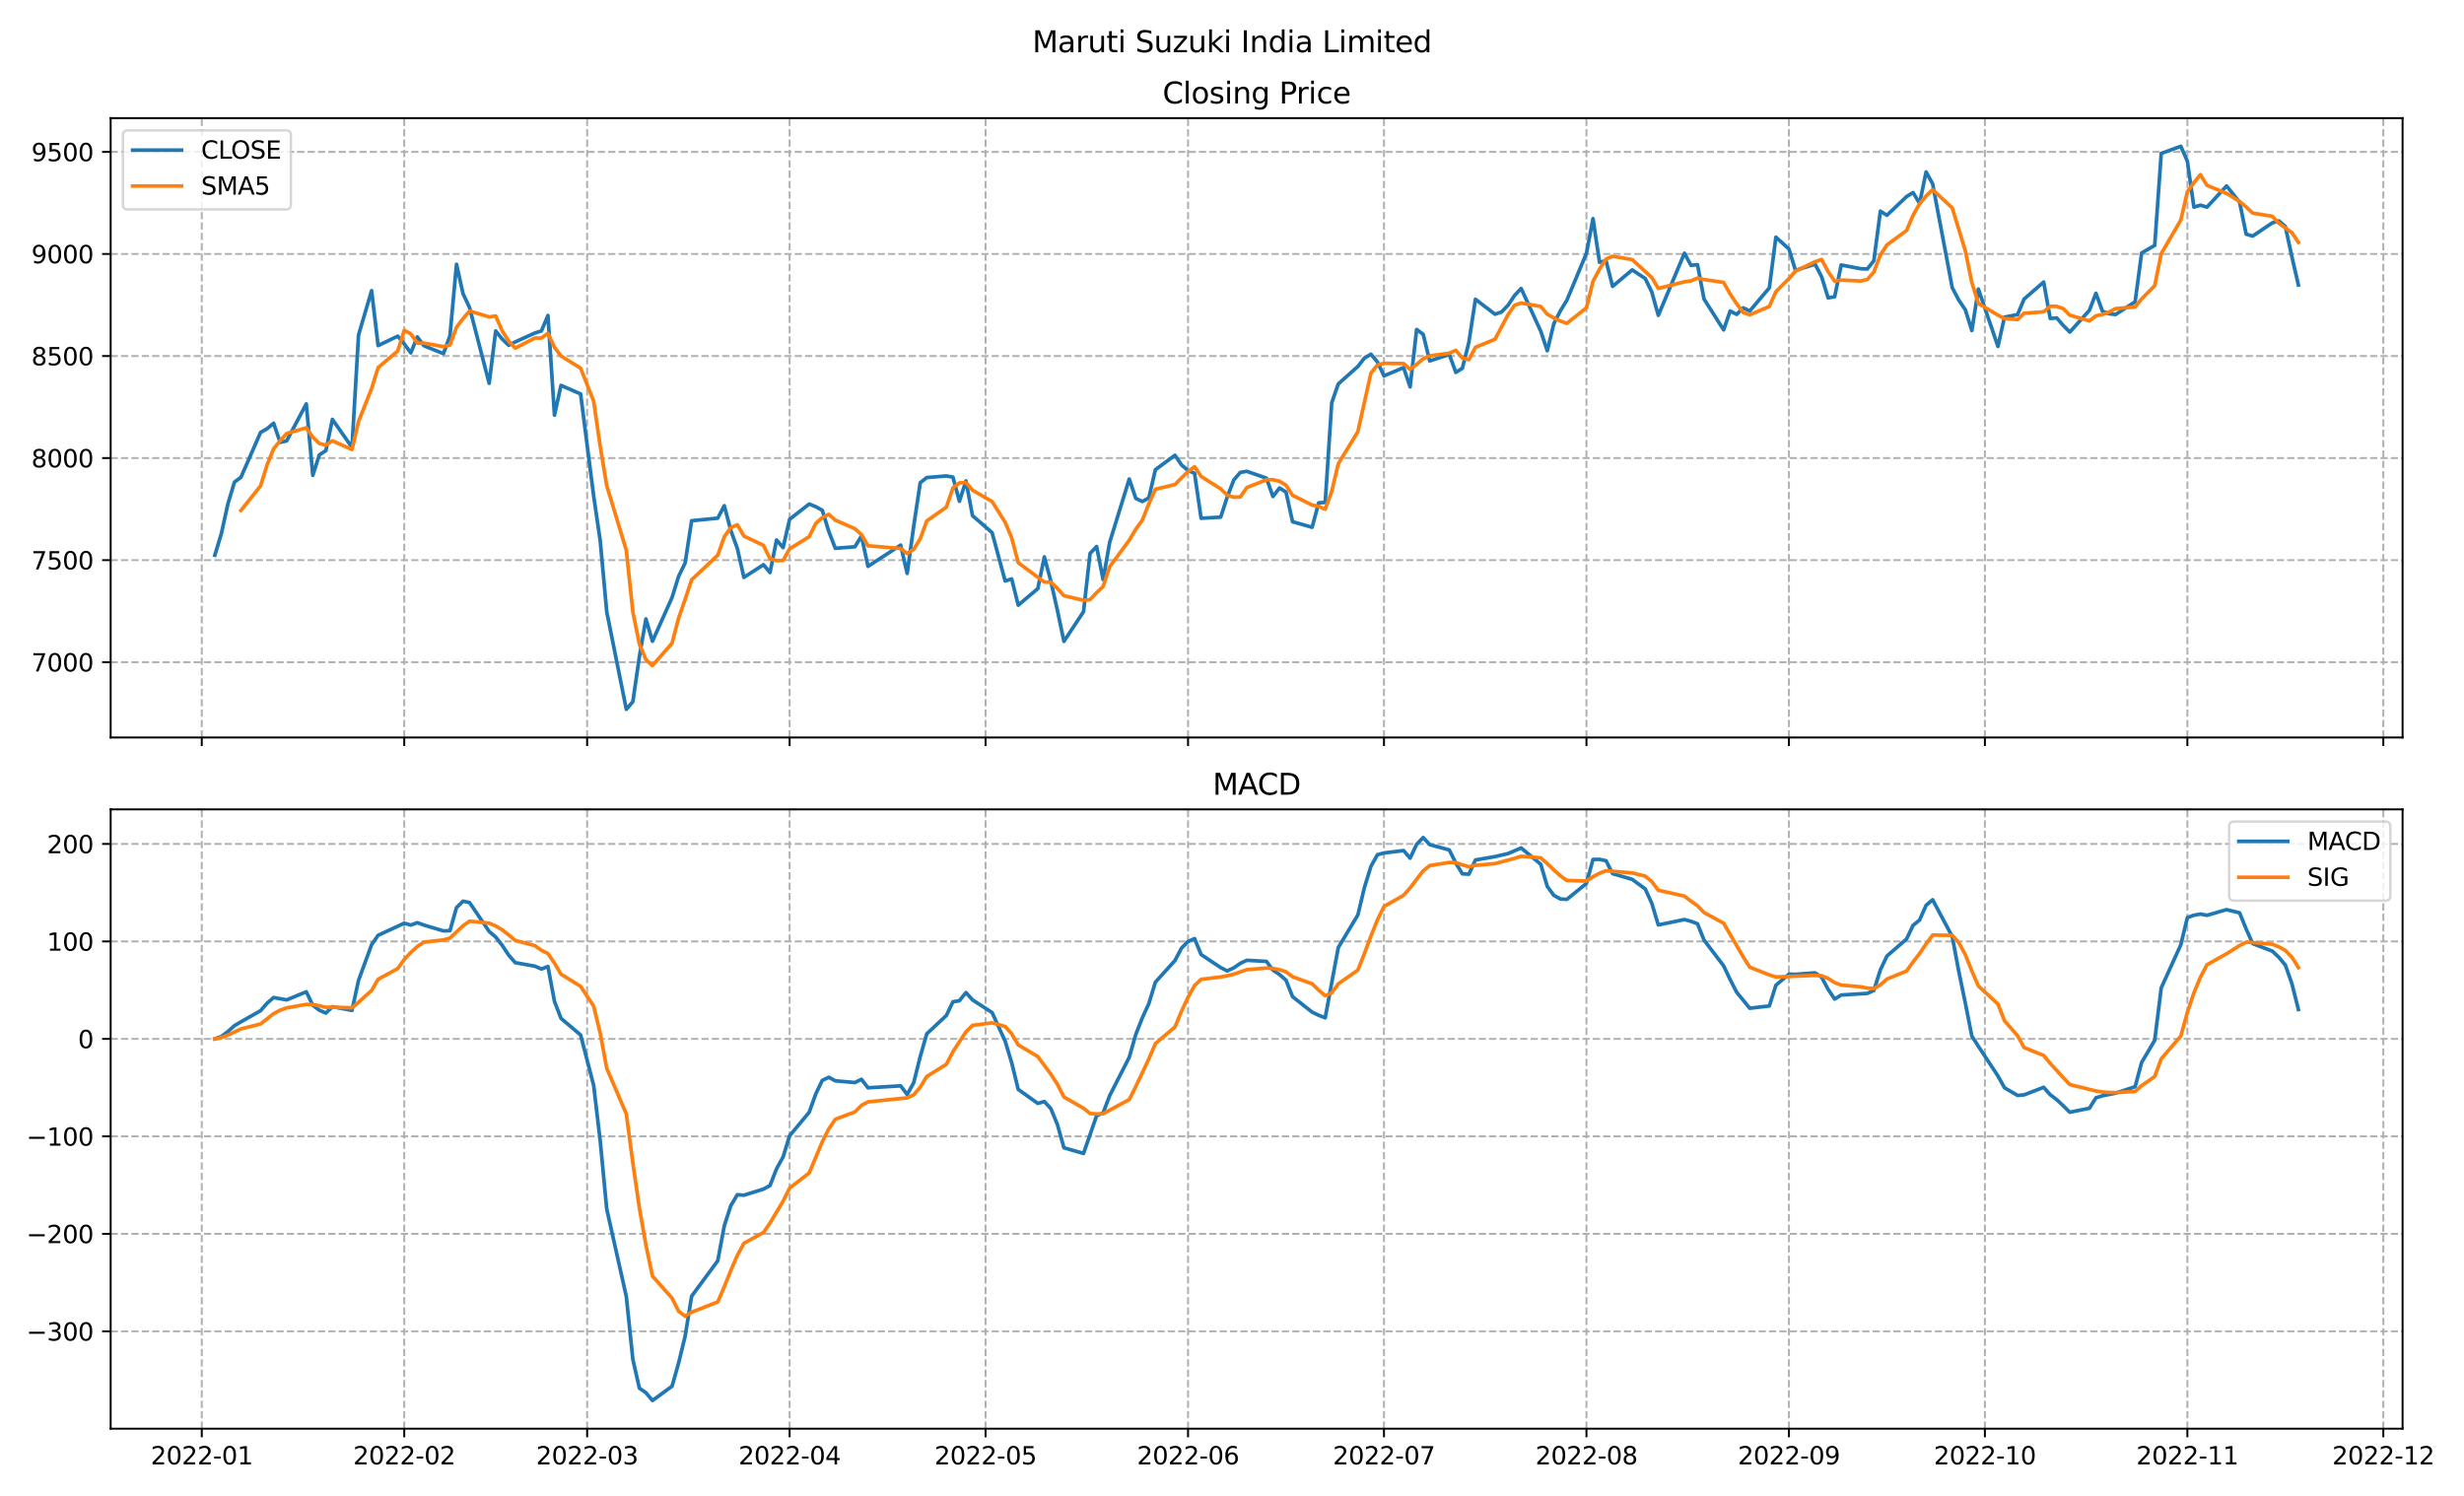 <?xml version="1.0" encoding="utf-8" standalone="no"?>
<!DOCTYPE svg PUBLIC "-//W3C//DTD SVG 1.1//EN"
  "http://www.w3.org/Graphics/SVG/1.1/DTD/svg11.dtd">
<svg xmlns:xlink="http://www.w3.org/1999/xlink" width="1008pt" height="612pt" viewBox="0 0 1008 612" xmlns="http://www.w3.org/2000/svg" version="1.1">
 <defs>
  <style type="text/css">*{stroke-linejoin: round; stroke-linecap: butt}</style>
 </defs>
 <g id="figure_1">
  <g id="patch_1">
   <path d="M 0 612 
L 1008 612 
L 1008 0 
L 0 0 
z
" style="fill: #ffffff"/>
  </g>
  <g id="axes_1">
   <g id="patch_2">
    <path d="M 45.267 301.718 
L 982.876 301.718 
L 982.876 48.332 
L 45.267 48.332 
z
" style="fill: #ffffff"/>
   </g>
   <g id="matplotlib.axis_1">
    <g id="xtick_1">
     <g id="line2d_1">
      <path d="M 82.542 301.718 
L 82.542 48.332 
" clip-path="url(#pe9b52805c7)" style="fill: none; stroke-dasharray: 2.96,1.28; stroke-dashoffset: 0; stroke: #b0b0b0; stroke-width: 0.8"/>
     </g>
     <g id="line2d_2">
      <defs>
       <path id="mcf1ae78dbc" d="M 0 0 
L 0 3.5 
" style="stroke: #000000; stroke-width: 0.8"/>
      </defs>
      <g>
       <use xlink:href="#mcf1ae78dbc" x="82.542" y="301.718" style="stroke: #000000; stroke-width: 0.8"/>
      </g>
     </g>
    </g>
    <g id="xtick_2">
     <g id="line2d_3">
      <path d="M 165.374 301.718 
L 165.374 48.332 
" clip-path="url(#pe9b52805c7)" style="fill: none; stroke-dasharray: 2.96,1.28; stroke-dashoffset: 0; stroke: #b0b0b0; stroke-width: 0.8"/>
     </g>
     <g id="line2d_4">
      <g>
       <use xlink:href="#mcf1ae78dbc" x="165.374" y="301.718" style="stroke: #000000; stroke-width: 0.8"/>
      </g>
     </g>
    </g>
    <g id="xtick_3">
     <g id="line2d_5">
      <path d="M 240.19 301.718 
L 240.19 48.332 
" clip-path="url(#pe9b52805c7)" style="fill: none; stroke-dasharray: 2.96,1.28; stroke-dashoffset: 0; stroke: #b0b0b0; stroke-width: 0.8"/>
     </g>
     <g id="line2d_6">
      <g>
       <use xlink:href="#mcf1ae78dbc" x="240.19" y="301.718" style="stroke: #000000; stroke-width: 0.8"/>
      </g>
     </g>
    </g>
    <g id="xtick_4">
     <g id="line2d_7">
      <path d="M 323.023 301.718 
L 323.023 48.332 
" clip-path="url(#pe9b52805c7)" style="fill: none; stroke-dasharray: 2.96,1.28; stroke-dashoffset: 0; stroke: #b0b0b0; stroke-width: 0.8"/>
     </g>
     <g id="line2d_8">
      <g>
       <use xlink:href="#mcf1ae78dbc" x="323.023" y="301.718" style="stroke: #000000; stroke-width: 0.8"/>
      </g>
     </g>
    </g>
    <g id="xtick_5">
     <g id="line2d_9">
      <path d="M 403.183 301.718 
L 403.183 48.332 
" clip-path="url(#pe9b52805c7)" style="fill: none; stroke-dasharray: 2.96,1.28; stroke-dashoffset: 0; stroke: #b0b0b0; stroke-width: 0.8"/>
     </g>
     <g id="line2d_10">
      <g>
       <use xlink:href="#mcf1ae78dbc" x="403.183" y="301.718" style="stroke: #000000; stroke-width: 0.8"/>
      </g>
     </g>
    </g>
    <g id="xtick_6">
     <g id="line2d_11">
      <path d="M 486.016 301.718 
L 486.016 48.332 
" clip-path="url(#pe9b52805c7)" style="fill: none; stroke-dasharray: 2.96,1.28; stroke-dashoffset: 0; stroke: #b0b0b0; stroke-width: 0.8"/>
     </g>
     <g id="line2d_12">
      <g>
       <use xlink:href="#mcf1ae78dbc" x="486.016" y="301.718" style="stroke: #000000; stroke-width: 0.8"/>
      </g>
     </g>
    </g>
    <g id="xtick_7">
     <g id="line2d_13">
      <path d="M 566.176 301.718 
L 566.176 48.332 
" clip-path="url(#pe9b52805c7)" style="fill: none; stroke-dasharray: 2.96,1.28; stroke-dashoffset: 0; stroke: #b0b0b0; stroke-width: 0.8"/>
     </g>
     <g id="line2d_14">
      <g>
       <use xlink:href="#mcf1ae78dbc" x="566.176" y="301.718" style="stroke: #000000; stroke-width: 0.8"/>
      </g>
     </g>
    </g>
    <g id="xtick_8">
     <g id="line2d_15">
      <path d="M 649.008 301.718 
L 649.008 48.332 
" clip-path="url(#pe9b52805c7)" style="fill: none; stroke-dasharray: 2.96,1.28; stroke-dashoffset: 0; stroke: #b0b0b0; stroke-width: 0.8"/>
     </g>
     <g id="line2d_16">
      <g>
       <use xlink:href="#mcf1ae78dbc" x="649.008" y="301.718" style="stroke: #000000; stroke-width: 0.8"/>
      </g>
     </g>
    </g>
    <g id="xtick_9">
     <g id="line2d_17">
      <path d="M 731.841 301.718 
L 731.841 48.332 
" clip-path="url(#pe9b52805c7)" style="fill: none; stroke-dasharray: 2.96,1.28; stroke-dashoffset: 0; stroke: #b0b0b0; stroke-width: 0.8"/>
     </g>
     <g id="line2d_18">
      <g>
       <use xlink:href="#mcf1ae78dbc" x="731.841" y="301.718" style="stroke: #000000; stroke-width: 0.8"/>
      </g>
     </g>
    </g>
    <g id="xtick_10">
     <g id="line2d_19">
      <path d="M 812.001 301.718 
L 812.001 48.332 
" clip-path="url(#pe9b52805c7)" style="fill: none; stroke-dasharray: 2.96,1.28; stroke-dashoffset: 0; stroke: #b0b0b0; stroke-width: 0.8"/>
     </g>
     <g id="line2d_20">
      <g>
       <use xlink:href="#mcf1ae78dbc" x="812.001" y="301.718" style="stroke: #000000; stroke-width: 0.8"/>
      </g>
     </g>
    </g>
    <g id="xtick_11">
     <g id="line2d_21">
      <path d="M 894.833 301.718 
L 894.833 48.332 
" clip-path="url(#pe9b52805c7)" style="fill: none; stroke-dasharray: 2.96,1.28; stroke-dashoffset: 0; stroke: #b0b0b0; stroke-width: 0.8"/>
     </g>
     <g id="line2d_22">
      <g>
       <use xlink:href="#mcf1ae78dbc" x="894.833" y="301.718" style="stroke: #000000; stroke-width: 0.8"/>
      </g>
     </g>
    </g>
    <g id="xtick_12">
     <g id="line2d_23">
      <path d="M 974.994 301.718 
L 974.994 48.332 
" clip-path="url(#pe9b52805c7)" style="fill: none; stroke-dasharray: 2.96,1.28; stroke-dashoffset: 0; stroke: #b0b0b0; stroke-width: 0.8"/>
     </g>
     <g id="line2d_24">
      <g>
       <use xlink:href="#mcf1ae78dbc" x="974.994" y="301.718" style="stroke: #000000; stroke-width: 0.8"/>
      </g>
     </g>
    </g>
   </g>
   <g id="matplotlib.axis_2">
    <g id="ytick_1">
     <g id="line2d_25">
      <path d="M 45.267 270.915 
L 982.876 270.915 
" clip-path="url(#pe9b52805c7)" style="fill: none; stroke-dasharray: 2.96,1.28; stroke-dashoffset: 0; stroke: #b0b0b0; stroke-width: 0.8"/>
     </g>
     <g id="line2d_26">
      <defs>
       <path id="m769b2659ff" d="M 0 0 
L -3.5 0 
" style="stroke: #000000; stroke-width: 0.8"/>
      </defs>
      <g>
       <use xlink:href="#m769b2659ff" x="45.267" y="270.915" style="stroke: #000000; stroke-width: 0.8"/>
      </g>
     </g>
     <g id="text_1">
      <!-- 7000 -->
      <g transform="translate(12.817 274.714)scale(0.1 -0.1)">
       <defs>
        <path id="DejaVuSans-37" d="M 525 4666 
L 3525 4666 
L 3525 4397 
L 1831 0 
L 1172 0 
L 2766 4134 
L 525 4134 
L 525 4666 
z
" transform="scale(0.016)"/>
        <path id="DejaVuSans-30" d="M 2034 4250 
Q 1547 4250 1301 3770 
Q 1056 3291 1056 2328 
Q 1056 1369 1301 889 
Q 1547 409 2034 409 
Q 2525 409 2770 889 
Q 3016 1369 3016 2328 
Q 3016 3291 2770 3770 
Q 2525 4250 2034 4250 
z
M 2034 4750 
Q 2819 4750 3233 4129 
Q 3647 3509 3647 2328 
Q 3647 1150 3233 529 
Q 2819 -91 2034 -91 
Q 1250 -91 836 529 
Q 422 1150 422 2328 
Q 422 3509 836 4129 
Q 1250 4750 2034 4750 
z
" transform="scale(0.016)"/>
       </defs>
       <use xlink:href="#DejaVuSans-37"/>
       <use xlink:href="#DejaVuSans-30" x="63.623"/>
       <use xlink:href="#DejaVuSans-30" x="127.246"/>
       <use xlink:href="#DejaVuSans-30" x="190.869"/>
      </g>
     </g>
    </g>
    <g id="ytick_2">
     <g id="line2d_27">
      <path d="M 45.267 229.163 
L 982.876 229.163 
" clip-path="url(#pe9b52805c7)" style="fill: none; stroke-dasharray: 2.96,1.28; stroke-dashoffset: 0; stroke: #b0b0b0; stroke-width: 0.8"/>
     </g>
     <g id="line2d_28">
      <g>
       <use xlink:href="#m769b2659ff" x="45.267" y="229.163" style="stroke: #000000; stroke-width: 0.8"/>
      </g>
     </g>
     <g id="text_2">
      <!-- 7500 -->
      <g transform="translate(12.817 232.962)scale(0.1 -0.1)">
       <defs>
        <path id="DejaVuSans-35" d="M 691 4666 
L 3169 4666 
L 3169 4134 
L 1269 4134 
L 1269 2991 
Q 1406 3038 1543 3061 
Q 1681 3084 1819 3084 
Q 2600 3084 3056 2656 
Q 3513 2228 3513 1497 
Q 3513 744 3044 326 
Q 2575 -91 1722 -91 
Q 1428 -91 1123 -41 
Q 819 9 494 109 
L 494 744 
Q 775 591 1075 516 
Q 1375 441 1709 441 
Q 2250 441 2565 725 
Q 2881 1009 2881 1497 
Q 2881 1984 2565 2268 
Q 2250 2553 1709 2553 
Q 1456 2553 1204 2497 
Q 953 2441 691 2322 
L 691 4666 
z
" transform="scale(0.016)"/>
       </defs>
       <use xlink:href="#DejaVuSans-37"/>
       <use xlink:href="#DejaVuSans-35" x="63.623"/>
       <use xlink:href="#DejaVuSans-30" x="127.246"/>
       <use xlink:href="#DejaVuSans-30" x="190.869"/>
      </g>
     </g>
    </g>
    <g id="ytick_3">
     <g id="line2d_29">
      <path d="M 45.267 187.411 
L 982.876 187.411 
" clip-path="url(#pe9b52805c7)" style="fill: none; stroke-dasharray: 2.96,1.28; stroke-dashoffset: 0; stroke: #b0b0b0; stroke-width: 0.8"/>
     </g>
     <g id="line2d_30">
      <g>
       <use xlink:href="#m769b2659ff" x="45.267" y="187.411" style="stroke: #000000; stroke-width: 0.8"/>
      </g>
     </g>
     <g id="text_3">
      <!-- 8000 -->
      <g transform="translate(12.817 191.21)scale(0.1 -0.1)">
       <defs>
        <path id="DejaVuSans-38" d="M 2034 2216 
Q 1584 2216 1326 1975 
Q 1069 1734 1069 1313 
Q 1069 891 1326 650 
Q 1584 409 2034 409 
Q 2484 409 2743 651 
Q 3003 894 3003 1313 
Q 3003 1734 2745 1975 
Q 2488 2216 2034 2216 
z
M 1403 2484 
Q 997 2584 770 2862 
Q 544 3141 544 3541 
Q 544 4100 942 4425 
Q 1341 4750 2034 4750 
Q 2731 4750 3128 4425 
Q 3525 4100 3525 3541 
Q 3525 3141 3298 2862 
Q 3072 2584 2669 2484 
Q 3125 2378 3379 2068 
Q 3634 1759 3634 1313 
Q 3634 634 3220 271 
Q 2806 -91 2034 -91 
Q 1263 -91 848 271 
Q 434 634 434 1313 
Q 434 1759 690 2068 
Q 947 2378 1403 2484 
z
M 1172 3481 
Q 1172 3119 1398 2916 
Q 1625 2713 2034 2713 
Q 2441 2713 2670 2916 
Q 2900 3119 2900 3481 
Q 2900 3844 2670 4047 
Q 2441 4250 2034 4250 
Q 1625 4250 1398 4047 
Q 1172 3844 1172 3481 
z
" transform="scale(0.016)"/>
       </defs>
       <use xlink:href="#DejaVuSans-38"/>
       <use xlink:href="#DejaVuSans-30" x="63.623"/>
       <use xlink:href="#DejaVuSans-30" x="127.246"/>
       <use xlink:href="#DejaVuSans-30" x="190.869"/>
      </g>
     </g>
    </g>
    <g id="ytick_4">
     <g id="line2d_31">
      <path d="M 45.267 145.658 
L 982.876 145.658 
" clip-path="url(#pe9b52805c7)" style="fill: none; stroke-dasharray: 2.96,1.28; stroke-dashoffset: 0; stroke: #b0b0b0; stroke-width: 0.8"/>
     </g>
     <g id="line2d_32">
      <g>
       <use xlink:href="#m769b2659ff" x="45.267" y="145.658" style="stroke: #000000; stroke-width: 0.8"/>
      </g>
     </g>
     <g id="text_4">
      <!-- 8500 -->
      <g transform="translate(12.817 149.458)scale(0.1 -0.1)">
       <use xlink:href="#DejaVuSans-38"/>
       <use xlink:href="#DejaVuSans-35" x="63.623"/>
       <use xlink:href="#DejaVuSans-30" x="127.246"/>
       <use xlink:href="#DejaVuSans-30" x="190.869"/>
      </g>
     </g>
    </g>
    <g id="ytick_5">
     <g id="line2d_33">
      <path d="M 45.267 103.906 
L 982.876 103.906 
" clip-path="url(#pe9b52805c7)" style="fill: none; stroke-dasharray: 2.96,1.28; stroke-dashoffset: 0; stroke: #b0b0b0; stroke-width: 0.8"/>
     </g>
     <g id="line2d_34">
      <g>
       <use xlink:href="#m769b2659ff" x="45.267" y="103.906" style="stroke: #000000; stroke-width: 0.8"/>
      </g>
     </g>
     <g id="text_5">
      <!-- 9000 -->
      <g transform="translate(12.817 107.706)scale(0.1 -0.1)">
       <defs>
        <path id="DejaVuSans-39" d="M 703 97 
L 703 672 
Q 941 559 1184 500 
Q 1428 441 1663 441 
Q 2288 441 2617 861 
Q 2947 1281 2994 2138 
Q 2813 1869 2534 1725 
Q 2256 1581 1919 1581 
Q 1219 1581 811 2004 
Q 403 2428 403 3163 
Q 403 3881 828 4315 
Q 1253 4750 1959 4750 
Q 2769 4750 3195 4129 
Q 3622 3509 3622 2328 
Q 3622 1225 3098 567 
Q 2575 -91 1691 -91 
Q 1453 -91 1209 -44 
Q 966 3 703 97 
z
M 1959 2075 
Q 2384 2075 2632 2365 
Q 2881 2656 2881 3163 
Q 2881 3666 2632 3958 
Q 2384 4250 1959 4250 
Q 1534 4250 1286 3958 
Q 1038 3666 1038 3163 
Q 1038 2656 1286 2365 
Q 1534 2075 1959 2075 
z
" transform="scale(0.016)"/>
       </defs>
       <use xlink:href="#DejaVuSans-39"/>
       <use xlink:href="#DejaVuSans-30" x="63.623"/>
       <use xlink:href="#DejaVuSans-30" x="127.246"/>
       <use xlink:href="#DejaVuSans-30" x="190.869"/>
      </g>
     </g>
    </g>
    <g id="ytick_6">
     <g id="line2d_35">
      <path d="M 45.267 62.154 
L 982.876 62.154 
" clip-path="url(#pe9b52805c7)" style="fill: none; stroke-dasharray: 2.96,1.28; stroke-dashoffset: 0; stroke: #b0b0b0; stroke-width: 0.8"/>
     </g>
     <g id="line2d_36">
      <g>
       <use xlink:href="#m769b2659ff" x="45.267" y="62.154" style="stroke: #000000; stroke-width: 0.8"/>
      </g>
     </g>
     <g id="text_6">
      <!-- 9500 -->
      <g transform="translate(12.817 65.953)scale(0.1 -0.1)">
       <use xlink:href="#DejaVuSans-39"/>
       <use xlink:href="#DejaVuSans-35" x="63.623"/>
       <use xlink:href="#DejaVuSans-30" x="127.246"/>
       <use xlink:href="#DejaVuSans-30" x="190.869"/>
      </g>
     </g>
    </g>
   </g>
   <g id="line2d_37">
    <path d="M 87.886 227.167 
L 90.558 218.299 
L 93.23 206.17 
L 95.902 197.256 
L 98.574 195.26 
L 106.59 176.922 
L 109.262 175.399 
L 111.934 173.152 
L 114.606 180.977 
L 117.278 180.38 
L 125.294 165.24 
L 127.966 194.496 
L 130.638 186.1 
L 133.31 184.375 
L 135.982 171.578 
L 143.998 183.043 
L 146.67 137.091 
L 152.014 118.92 
L 154.686 141.404 
L 162.702 137.533 
L 165.374 140.698 
L 168.046 144.385 
L 170.718 137.838 
L 173.39 141.437 
L 181.406 144.686 
L 184.078 137.354 
L 186.75 108.127 
L 189.422 120.152 
L 192.094 125.855 
L 200.11 156.815 
L 202.782 135.412 
L 205.454 138.732 
L 208.126 141.279 
L 210.798 139.888 
L 218.814 136.248 
L 221.486 135.404 
L 224.158 129.054 
L 226.83 169.862 
L 229.502 157.675 
L 237.518 161.178 
L 242.862 202.926 
L 245.534 221.184 
L 248.206 250.264 
L 256.223 290.2 
L 258.895 287.09 
L 261.567 268.673 
L 264.239 253.229 
L 266.911 262.352 
L 274.927 244.465 
L 277.599 235.835 
L 280.271 230.349 
L 282.943 213.046 
L 293.631 211.998 
L 296.303 206.896 
L 298.975 217.067 
L 301.647 224.407 
L 304.319 236.223 
L 312.335 231.054 
L 315.007 234.244 
L 317.679 220.929 
L 320.351 224.044 
L 323.023 212.458 
L 331.039 206.216 
L 333.711 207.297 
L 336.383 208.771 
L 339.055 217.43 
L 341.727 224.324 
L 349.743 223.702 
L 352.415 219.28 
L 355.087 231.71 
L 368.447 223.025 
L 371.119 234.582 
L 373.791 215.243 
L 376.463 197.498 
L 379.135 195.385 
L 387.151 194.73 
L 389.823 195.197 
L 392.495 205.08 
L 395.167 196.751 
L 397.839 210.976 
L 405.855 217.911 
L 411.199 237.689 
L 413.871 236.874 
L 416.543 247.596 
L 424.559 240.828 
L 427.231 227.835 
L 429.903 237.81 
L 432.575 249.734 
L 435.247 262.402 
L 443.263 250.239 
L 445.935 226.424 
L 448.607 223.606 
L 451.279 237.133 
L 453.951 221.931 
L 461.967 195.974 
L 464.639 203.89 
L 467.311 205.176 
L 469.983 203.694 
L 472.655 192.175 
L 480.671 186.25 
L 483.344 190.221 
L 486.016 192.471 
L 488.688 193.64 
L 491.36 212.04 
L 499.376 211.581 
L 502.048 203.327 
L 504.72 196.392 
L 507.392 193.268 
L 510.064 192.83 
L 518.08 195.627 
L 520.752 203.139 
L 523.424 199.648 
L 526.096 201.306 
L 528.768 213.451 
L 536.784 215.723 
L 539.456 205.731 
L 542.128 205.552 
L 544.8 164.781 
L 547.472 157.082 
L 555.488 149.938 
L 558.16 146.519 
L 560.832 144.915 
L 563.504 148.101 
L 566.176 153.792 
L 574.192 150.389 
L 576.864 158.293 
L 579.536 134.799 
L 582.208 136.774 
L 584.88 147.667 
L 592.896 145.02 
L 595.568 152.364 
L 598.24 150.652 
L 600.912 140.001 
L 603.584 122.44 
L 611.6 128.557 
L 614.272 127.634 
L 616.944 124.862 
L 619.616 120.858 
L 622.288 118.023 
L 630.304 135.504 
L 632.976 143.5 
L 635.648 132.456 
L 638.32 127.2 
L 640.992 122.816 
L 649.008 103.622 
L 651.68 89.456 
L 654.352 107.292 
L 657.024 106.687 
L 659.696 117.167 
L 667.712 110.424 
L 673.056 113.952 
L 675.728 119.451 
L 678.4 129.024 
L 689.088 103.597 
L 691.76 108.553 
L 694.432 108.274 
L 697.104 122.365 
L 705.12 134.97 
L 707.792 127.246 
L 710.465 128.624 
L 713.137 125.96 
L 715.809 127.237 
L 723.825 117.751 
L 726.497 97.038 
L 731.841 101.86 
L 734.513 110.62 
L 742.529 108.077 
L 745.201 113.196 
L 747.873 121.868 
L 750.545 121.388 
L 753.217 108.416 
L 761.233 109.948 
L 763.905 110.044 
L 766.577 106.645 
L 769.249 86.391 
L 771.921 88.07 
L 779.937 80.454 
L 782.609 78.784 
L 785.281 83.206 
L 787.953 70.35 
L 790.625 75.227 
L 798.641 117.689 
L 801.313 122.774 
L 803.985 126.724 
L 806.657 135.233 
L 809.329 118.257 
L 817.345 141.734 
L 820.017 129.751 
L 825.361 128.707 
L 828.033 122.352 
L 836.049 115.396 
L 838.721 130.281 
L 841.393 130.077 
L 844.065 133.17 
L 846.737 135.863 
L 854.753 126.97 
L 857.425 119.993 
L 860.097 127.342 
L 862.769 128.34 
L 865.441 128.682 
L 873.457 123.492 
L 876.129 103.489 
L 881.473 100.403 
L 884.145 62.776 
L 892.161 59.849 
L 894.833 65.945 
L 897.505 84.75 
L 900.177 83.94 
L 902.849 84.742 
L 910.865 76.074 
L 916.209 82.738 
L 918.881 95.786 
L 921.553 96.595 
L 929.569 91.184 
L 932.241 90.362 
L 934.913 92.637 
L 937.586 105.038 
L 940.258 116.595 
L 940.258 116.595 
" clip-path="url(#pe9b52805c7)" style="fill: none; stroke: #1f77b4; stroke-width: 1.5; stroke-linecap: square"/>
   </g>
   <g id="line2d_38">
    <path d="M 98.574 208.83 
L 106.59 198.781 
L 109.262 190.201 
L 111.934 183.598 
L 114.606 180.342 
L 117.278 177.366 
L 125.294 175.029 
L 127.966 178.849 
L 130.638 181.438 
L 133.31 182.118 
L 135.982 180.358 
L 143.998 183.918 
L 146.67 172.437 
L 152.014 159.002 
L 154.686 150.407 
L 162.702 143.598 
L 165.374 135.129 
L 168.046 136.588 
L 170.718 140.372 
L 173.39 140.378 
L 181.406 141.809 
L 184.078 141.14 
L 186.75 133.889 
L 189.422 130.351 
L 192.094 127.235 
L 200.11 129.661 
L 202.782 129.272 
L 205.454 135.393 
L 208.126 139.619 
L 210.798 142.425 
L 218.814 138.312 
L 221.486 138.31 
L 224.158 136.374 
L 226.83 142.091 
L 229.502 145.648 
L 237.518 150.634 
L 242.862 164.139 
L 245.534 182.565 
L 248.206 198.645 
L 256.223 225.15 
L 258.895 250.333 
L 261.567 263.482 
L 264.239 269.891 
L 266.911 272.309 
L 274.927 263.162 
L 277.599 252.911 
L 280.271 245.246 
L 282.943 237.209 
L 293.631 227.139 
L 296.303 219.625 
L 298.975 215.871 
L 301.647 214.683 
L 304.319 219.318 
L 312.335 223.13 
L 315.007 228.599 
L 317.679 229.372 
L 320.351 229.299 
L 323.023 224.546 
L 331.039 219.578 
L 333.711 214.189 
L 336.383 211.757 
L 339.055 210.434 
L 341.727 212.808 
L 349.743 216.305 
L 352.415 218.701 
L 355.087 223.289 
L 368.447 224.408 
L 371.119 226.46 
L 373.791 224.768 
L 376.463 220.412 
L 379.135 213.147 
L 387.151 207.488 
L 389.823 199.611 
L 392.495 197.578 
L 395.167 197.429 
L 397.839 200.547 
L 405.855 205.183 
L 411.199 213.681 
L 413.871 220.04 
L 416.543 230.209 
L 427.231 238.165 
L 429.903 238.189 
L 432.575 240.761 
L 435.247 243.722 
L 443.263 245.604 
L 445.935 245.322 
L 448.607 242.481 
L 451.279 239.961 
L 453.951 231.867 
L 461.967 221.014 
L 464.639 216.507 
L 467.311 212.821 
L 469.983 206.133 
L 472.655 200.182 
L 480.671 198.237 
L 483.344 195.503 
L 486.016 192.962 
L 488.688 190.951 
L 491.36 194.924 
L 499.376 199.991 
L 502.048 202.612 
L 504.72 203.396 
L 507.392 203.322 
L 510.064 199.48 
L 518.08 196.289 
L 520.752 196.251 
L 523.424 196.903 
L 526.096 198.51 
L 528.768 202.634 
L 536.784 206.653 
L 539.456 207.172 
L 542.128 208.353 
L 544.8 201.048 
L 547.472 189.774 
L 555.488 176.617 
L 560.832 152.647 
L 563.504 149.311 
L 566.176 148.653 
L 574.192 148.743 
L 576.864 151.098 
L 579.536 149.075 
L 582.208 146.809 
L 584.88 145.584 
L 592.896 144.51 
L 595.568 143.325 
L 598.24 146.495 
L 600.912 147.141 
L 603.584 142.095 
L 611.6 138.803 
L 616.944 128.699 
L 619.616 124.87 
L 622.288 123.987 
L 630.304 125.376 
L 632.976 128.549 
L 635.648 130.068 
L 638.32 131.337 
L 640.992 132.295 
L 649.008 125.919 
L 651.68 115.11 
L 654.352 110.077 
L 657.024 105.975 
L 659.696 104.845 
L 667.712 106.205 
L 675.728 113.536 
L 678.4 118.003 
L 689.088 115.29 
L 691.76 114.916 
L 694.432 113.78 
L 697.104 114.363 
L 705.12 115.552 
L 707.792 120.281 
L 710.465 124.296 
L 713.137 127.833 
L 715.809 128.807 
L 723.825 125.364 
L 726.497 119.322 
L 731.841 113.969 
L 734.513 110.901 
L 742.529 107.069 
L 745.201 106.158 
L 747.873 111.124 
L 750.545 115.03 
L 753.217 114.589 
L 761.233 114.963 
L 763.905 114.333 
L 766.577 111.288 
L 769.249 104.289 
L 771.921 100.22 
L 779.937 94.321 
L 782.609 88.069 
L 785.281 83.381 
L 787.953 80.173 
L 790.625 77.604 
L 798.641 85.051 
L 803.985 102.553 
L 806.657 115.529 
L 809.329 124.135 
L 817.345 128.944 
L 820.017 130.34 
L 825.361 130.736 
L 828.033 128.16 
L 836.049 127.588 
L 838.721 125.298 
L 841.393 125.363 
L 844.065 126.255 
L 846.737 128.958 
L 854.753 131.272 
L 857.425 129.215 
L 860.097 128.668 
L 862.769 127.702 
L 865.441 126.265 
L 873.457 125.57 
L 876.129 122.269 
L 881.473 116.881 
L 884.145 103.769 
L 892.161 90.002 
L 894.833 78.493 
L 897.505 74.745 
L 900.177 71.452 
L 902.849 75.846 
L 910.865 79.09 
L 916.209 82.449 
L 918.881 84.656 
L 921.553 87.187 
L 929.569 88.476 
L 932.241 91.333 
L 937.586 95.163 
L 940.258 99.163 
L 940.258 99.163 
" clip-path="url(#pe9b52805c7)" style="fill: none; stroke: #ff7f0e; stroke-width: 1.5; stroke-linecap: square"/>
   </g>
   <g id="patch_3">
    <path d="M 45.267 301.718 
L 45.267 48.332 
" style="fill: none; stroke: #000000; stroke-width: 0.8; stroke-linejoin: miter; stroke-linecap: square"/>
   </g>
   <g id="patch_4">
    <path d="M 982.876 301.718 
L 982.876 48.332 
" style="fill: none; stroke: #000000; stroke-width: 0.8; stroke-linejoin: miter; stroke-linecap: square"/>
   </g>
   <g id="patch_5">
    <path d="M 45.267 301.718 
L 982.876 301.718 
" style="fill: none; stroke: #000000; stroke-width: 0.8; stroke-linejoin: miter; stroke-linecap: square"/>
   </g>
   <g id="patch_6">
    <path d="M 45.267 48.332 
L 982.876 48.332 
" style="fill: none; stroke: #000000; stroke-width: 0.8; stroke-linejoin: miter; stroke-linecap: square"/>
   </g>
   <g id="text_7">
    <!-- Closing Price -->
    <g transform="translate(475.596 42.332)scale(0.12 -0.12)">
     <defs>
      <path id="DejaVuSans-43" d="M 4122 4306 
L 4122 3641 
Q 3803 3938 3442 4084 
Q 3081 4231 2675 4231 
Q 1875 4231 1450 3742 
Q 1025 3253 1025 2328 
Q 1025 1406 1450 917 
Q 1875 428 2675 428 
Q 3081 428 3442 575 
Q 3803 722 4122 1019 
L 4122 359 
Q 3791 134 3420 21 
Q 3050 -91 2638 -91 
Q 1578 -91 968 557 
Q 359 1206 359 2328 
Q 359 3453 968 4101 
Q 1578 4750 2638 4750 
Q 3056 4750 3426 4639 
Q 3797 4528 4122 4306 
z
" transform="scale(0.016)"/>
      <path id="DejaVuSans-6c" d="M 603 4863 
L 1178 4863 
L 1178 0 
L 603 0 
L 603 4863 
z
" transform="scale(0.016)"/>
      <path id="DejaVuSans-6f" d="M 1959 3097 
Q 1497 3097 1228 2736 
Q 959 2375 959 1747 
Q 959 1119 1226 758 
Q 1494 397 1959 397 
Q 2419 397 2687 759 
Q 2956 1122 2956 1747 
Q 2956 2369 2687 2733 
Q 2419 3097 1959 3097 
z
M 1959 3584 
Q 2709 3584 3137 3096 
Q 3566 2609 3566 1747 
Q 3566 888 3137 398 
Q 2709 -91 1959 -91 
Q 1206 -91 779 398 
Q 353 888 353 1747 
Q 353 2609 779 3096 
Q 1206 3584 1959 3584 
z
" transform="scale(0.016)"/>
      <path id="DejaVuSans-73" d="M 2834 3397 
L 2834 2853 
Q 2591 2978 2328 3040 
Q 2066 3103 1784 3103 
Q 1356 3103 1142 2972 
Q 928 2841 928 2578 
Q 928 2378 1081 2264 
Q 1234 2150 1697 2047 
L 1894 2003 
Q 2506 1872 2764 1633 
Q 3022 1394 3022 966 
Q 3022 478 2636 193 
Q 2250 -91 1575 -91 
Q 1294 -91 989 -36 
Q 684 19 347 128 
L 347 722 
Q 666 556 975 473 
Q 1284 391 1588 391 
Q 1994 391 2212 530 
Q 2431 669 2431 922 
Q 2431 1156 2273 1281 
Q 2116 1406 1581 1522 
L 1381 1569 
Q 847 1681 609 1914 
Q 372 2147 372 2553 
Q 372 3047 722 3315 
Q 1072 3584 1716 3584 
Q 2034 3584 2315 3537 
Q 2597 3491 2834 3397 
z
" transform="scale(0.016)"/>
      <path id="DejaVuSans-69" d="M 603 3500 
L 1178 3500 
L 1178 0 
L 603 0 
L 603 3500 
z
M 603 4863 
L 1178 4863 
L 1178 4134 
L 603 4134 
L 603 4863 
z
" transform="scale(0.016)"/>
      <path id="DejaVuSans-6e" d="M 3513 2113 
L 3513 0 
L 2938 0 
L 2938 2094 
Q 2938 2591 2744 2837 
Q 2550 3084 2163 3084 
Q 1697 3084 1428 2787 
Q 1159 2491 1159 1978 
L 1159 0 
L 581 0 
L 581 3500 
L 1159 3500 
L 1159 2956 
Q 1366 3272 1645 3428 
Q 1925 3584 2291 3584 
Q 2894 3584 3203 3211 
Q 3513 2838 3513 2113 
z
" transform="scale(0.016)"/>
      <path id="DejaVuSans-67" d="M 2906 1791 
Q 2906 2416 2648 2759 
Q 2391 3103 1925 3103 
Q 1463 3103 1205 2759 
Q 947 2416 947 1791 
Q 947 1169 1205 825 
Q 1463 481 1925 481 
Q 2391 481 2648 825 
Q 2906 1169 2906 1791 
z
M 3481 434 
Q 3481 -459 3084 -895 
Q 2688 -1331 1869 -1331 
Q 1566 -1331 1297 -1286 
Q 1028 -1241 775 -1147 
L 775 -588 
Q 1028 -725 1275 -790 
Q 1522 -856 1778 -856 
Q 2344 -856 2625 -561 
Q 2906 -266 2906 331 
L 2906 616 
Q 2728 306 2450 153 
Q 2172 0 1784 0 
Q 1141 0 747 490 
Q 353 981 353 1791 
Q 353 2603 747 3093 
Q 1141 3584 1784 3584 
Q 2172 3584 2450 3431 
Q 2728 3278 2906 2969 
L 2906 3500 
L 3481 3500 
L 3481 434 
z
" transform="scale(0.016)"/>
      <path id="DejaVuSans-20" transform="scale(0.016)"/>
      <path id="DejaVuSans-50" d="M 1259 4147 
L 1259 2394 
L 2053 2394 
Q 2494 2394 2734 2622 
Q 2975 2850 2975 3272 
Q 2975 3691 2734 3919 
Q 2494 4147 2053 4147 
L 1259 4147 
z
M 628 4666 
L 2053 4666 
Q 2838 4666 3239 4311 
Q 3641 3956 3641 3272 
Q 3641 2581 3239 2228 
Q 2838 1875 2053 1875 
L 1259 1875 
L 1259 0 
L 628 0 
L 628 4666 
z
" transform="scale(0.016)"/>
      <path id="DejaVuSans-72" d="M 2631 2963 
Q 2534 3019 2420 3045 
Q 2306 3072 2169 3072 
Q 1681 3072 1420 2755 
Q 1159 2438 1159 1844 
L 1159 0 
L 581 0 
L 581 3500 
L 1159 3500 
L 1159 2956 
Q 1341 3275 1631 3429 
Q 1922 3584 2338 3584 
Q 2397 3584 2469 3576 
Q 2541 3569 2628 3553 
L 2631 2963 
z
" transform="scale(0.016)"/>
      <path id="DejaVuSans-63" d="M 3122 3366 
L 3122 2828 
Q 2878 2963 2633 3030 
Q 2388 3097 2138 3097 
Q 1578 3097 1268 2742 
Q 959 2388 959 1747 
Q 959 1106 1268 751 
Q 1578 397 2138 397 
Q 2388 397 2633 464 
Q 2878 531 3122 666 
L 3122 134 
Q 2881 22 2623 -34 
Q 2366 -91 2075 -91 
Q 1284 -91 818 406 
Q 353 903 353 1747 
Q 353 2603 823 3093 
Q 1294 3584 2113 3584 
Q 2378 3584 2631 3529 
Q 2884 3475 3122 3366 
z
" transform="scale(0.016)"/>
      <path id="DejaVuSans-65" d="M 3597 1894 
L 3597 1613 
L 953 1613 
Q 991 1019 1311 708 
Q 1631 397 2203 397 
Q 2534 397 2845 478 
Q 3156 559 3463 722 
L 3463 178 
Q 3153 47 2828 -22 
Q 2503 -91 2169 -91 
Q 1331 -91 842 396 
Q 353 884 353 1716 
Q 353 2575 817 3079 
Q 1281 3584 2069 3584 
Q 2775 3584 3186 3129 
Q 3597 2675 3597 1894 
z
M 3022 2063 
Q 3016 2534 2758 2815 
Q 2500 3097 2075 3097 
Q 1594 3097 1305 2825 
Q 1016 2553 972 2059 
L 3022 2063 
z
" transform="scale(0.016)"/>
     </defs>
     <use xlink:href="#DejaVuSans-43"/>
     <use xlink:href="#DejaVuSans-6c" x="69.824"/>
     <use xlink:href="#DejaVuSans-6f" x="97.607"/>
     <use xlink:href="#DejaVuSans-73" x="158.789"/>
     <use xlink:href="#DejaVuSans-69" x="210.889"/>
     <use xlink:href="#DejaVuSans-6e" x="238.672"/>
     <use xlink:href="#DejaVuSans-67" x="302.051"/>
     <use xlink:href="#DejaVuSans-20" x="365.527"/>
     <use xlink:href="#DejaVuSans-50" x="397.314"/>
     <use xlink:href="#DejaVuSans-72" x="455.867"/>
     <use xlink:href="#DejaVuSans-69" x="496.98"/>
     <use xlink:href="#DejaVuSans-63" x="524.764"/>
     <use xlink:href="#DejaVuSans-65" x="579.744"/>
    </g>
   </g>
   <g id="legend_1">
    <g id="patch_7">
     <path d="M 52.267 85.688 
L 116.998 85.688 
Q 118.998 85.688 118.998 83.688 
L 118.998 55.332 
Q 118.998 53.332 116.998 53.332 
L 52.267 53.332 
Q 50.267 53.332 50.267 55.332 
L 50.267 83.688 
Q 50.267 85.688 52.267 85.688 
z
" style="fill: #ffffff; opacity: 0.8; stroke: #cccccc; stroke-linejoin: miter"/>
    </g>
    <g id="line2d_39">
     <path d="M 54.267 61.43 
L 64.267 61.43 
L 74.267 61.43 
" style="fill: none; stroke: #1f77b4; stroke-width: 1.5; stroke-linecap: square"/>
    </g>
    <g id="text_8">
     <!-- CLOSE -->
     <g transform="translate(82.267 64.93)scale(0.1 -0.1)">
      <defs>
       <path id="DejaVuSans-4c" d="M 628 4666 
L 1259 4666 
L 1259 531 
L 3531 531 
L 3531 0 
L 628 0 
L 628 4666 
z
" transform="scale(0.016)"/>
       <path id="DejaVuSans-4f" d="M 2522 4238 
Q 1834 4238 1429 3725 
Q 1025 3213 1025 2328 
Q 1025 1447 1429 934 
Q 1834 422 2522 422 
Q 3209 422 3611 934 
Q 4013 1447 4013 2328 
Q 4013 3213 3611 3725 
Q 3209 4238 2522 4238 
z
M 2522 4750 
Q 3503 4750 4090 4092 
Q 4678 3434 4678 2328 
Q 4678 1225 4090 567 
Q 3503 -91 2522 -91 
Q 1538 -91 948 565 
Q 359 1222 359 2328 
Q 359 3434 948 4092 
Q 1538 4750 2522 4750 
z
" transform="scale(0.016)"/>
       <path id="DejaVuSans-53" d="M 3425 4513 
L 3425 3897 
Q 3066 4069 2747 4153 
Q 2428 4238 2131 4238 
Q 1616 4238 1336 4038 
Q 1056 3838 1056 3469 
Q 1056 3159 1242 3001 
Q 1428 2844 1947 2747 
L 2328 2669 
Q 3034 2534 3370 2195 
Q 3706 1856 3706 1288 
Q 3706 609 3251 259 
Q 2797 -91 1919 -91 
Q 1588 -91 1214 -16 
Q 841 59 441 206 
L 441 856 
Q 825 641 1194 531 
Q 1563 422 1919 422 
Q 2459 422 2753 634 
Q 3047 847 3047 1241 
Q 3047 1584 2836 1778 
Q 2625 1972 2144 2069 
L 1759 2144 
Q 1053 2284 737 2584 
Q 422 2884 422 3419 
Q 422 4038 858 4394 
Q 1294 4750 2059 4750 
Q 2388 4750 2728 4690 
Q 3069 4631 3425 4513 
z
" transform="scale(0.016)"/>
       <path id="DejaVuSans-45" d="M 628 4666 
L 3578 4666 
L 3578 4134 
L 1259 4134 
L 1259 2753 
L 3481 2753 
L 3481 2222 
L 1259 2222 
L 1259 531 
L 3634 531 
L 3634 0 
L 628 0 
L 628 4666 
z
" transform="scale(0.016)"/>
      </defs>
      <use xlink:href="#DejaVuSans-43"/>
      <use xlink:href="#DejaVuSans-4c" x="69.824"/>
      <use xlink:href="#DejaVuSans-4f" x="121.912"/>
      <use xlink:href="#DejaVuSans-53" x="200.623"/>
      <use xlink:href="#DejaVuSans-45" x="264.1"/>
     </g>
    </g>
    <g id="line2d_40">
     <path d="M 54.267 76.108 
L 64.267 76.108 
L 74.267 76.108 
" style="fill: none; stroke: #ff7f0e; stroke-width: 1.5; stroke-linecap: square"/>
    </g>
    <g id="text_9">
     <!-- SMA5 -->
     <g transform="translate(82.267 79.608)scale(0.1 -0.1)">
      <defs>
       <path id="DejaVuSans-4d" d="M 628 4666 
L 1569 4666 
L 2759 1491 
L 3956 4666 
L 4897 4666 
L 4897 0 
L 4281 0 
L 4281 4097 
L 3078 897 
L 2444 897 
L 1241 4097 
L 1241 0 
L 628 0 
L 628 4666 
z
" transform="scale(0.016)"/>
       <path id="DejaVuSans-41" d="M 2188 4044 
L 1331 1722 
L 3047 1722 
L 2188 4044 
z
M 1831 4666 
L 2547 4666 
L 4325 0 
L 3669 0 
L 3244 1197 
L 1141 1197 
L 716 0 
L 50 0 
L 1831 4666 
z
" transform="scale(0.016)"/>
      </defs>
      <use xlink:href="#DejaVuSans-53"/>
      <use xlink:href="#DejaVuSans-4d" x="63.477"/>
      <use xlink:href="#DejaVuSans-41" x="149.756"/>
      <use xlink:href="#DejaVuSans-35" x="218.164"/>
     </g>
    </g>
   </g>
  </g>
  <g id="axes_2">
   <g id="patch_8">
    <path d="M 45.267 584.522 
L 982.876 584.522 
L 982.876 331.136 
L 45.267 331.136 
z
" style="fill: #ffffff"/>
   </g>
   <g id="matplotlib.axis_3">
    <g id="xtick_13">
     <g id="line2d_41">
      <path d="M 82.542 584.522 
L 82.542 331.136 
" clip-path="url(#p7f818fbc3a)" style="fill: none; stroke-dasharray: 2.96,1.28; stroke-dashoffset: 0; stroke: #b0b0b0; stroke-width: 0.8"/>
     </g>
     <g id="line2d_42">
      <g>
       <use xlink:href="#mcf1ae78dbc" x="82.542" y="584.522" style="stroke: #000000; stroke-width: 0.8"/>
      </g>
     </g>
     <g id="text_10">
      <!-- 2022-01 -->
      <g transform="translate(61.65 599.12)scale(0.1 -0.1)">
       <defs>
        <path id="DejaVuSans-32" d="M 1228 531 
L 3431 531 
L 3431 0 
L 469 0 
L 469 531 
Q 828 903 1448 1529 
Q 2069 2156 2228 2338 
Q 2531 2678 2651 2914 
Q 2772 3150 2772 3378 
Q 2772 3750 2511 3984 
Q 2250 4219 1831 4219 
Q 1534 4219 1204 4116 
Q 875 4013 500 3803 
L 500 4441 
Q 881 4594 1212 4672 
Q 1544 4750 1819 4750 
Q 2544 4750 2975 4387 
Q 3406 4025 3406 3419 
Q 3406 3131 3298 2873 
Q 3191 2616 2906 2266 
Q 2828 2175 2409 1742 
Q 1991 1309 1228 531 
z
" transform="scale(0.016)"/>
        <path id="DejaVuSans-2d" d="M 313 2009 
L 1997 2009 
L 1997 1497 
L 313 1497 
L 313 2009 
z
" transform="scale(0.016)"/>
        <path id="DejaVuSans-31" d="M 794 531 
L 1825 531 
L 1825 4091 
L 703 3866 
L 703 4441 
L 1819 4666 
L 2450 4666 
L 2450 531 
L 3481 531 
L 3481 0 
L 794 0 
L 794 531 
z
" transform="scale(0.016)"/>
       </defs>
       <use xlink:href="#DejaVuSans-32"/>
       <use xlink:href="#DejaVuSans-30" x="63.623"/>
       <use xlink:href="#DejaVuSans-32" x="127.246"/>
       <use xlink:href="#DejaVuSans-32" x="190.869"/>
       <use xlink:href="#DejaVuSans-2d" x="254.492"/>
       <use xlink:href="#DejaVuSans-30" x="290.576"/>
       <use xlink:href="#DejaVuSans-31" x="354.199"/>
      </g>
     </g>
    </g>
    <g id="xtick_14">
     <g id="line2d_43">
      <path d="M 165.374 584.522 
L 165.374 331.136 
" clip-path="url(#p7f818fbc3a)" style="fill: none; stroke-dasharray: 2.96,1.28; stroke-dashoffset: 0; stroke: #b0b0b0; stroke-width: 0.8"/>
     </g>
     <g id="line2d_44">
      <g>
       <use xlink:href="#mcf1ae78dbc" x="165.374" y="584.522" style="stroke: #000000; stroke-width: 0.8"/>
      </g>
     </g>
     <g id="text_11">
      <!-- 2022-02 -->
      <g transform="translate(144.483 599.12)scale(0.1 -0.1)">
       <use xlink:href="#DejaVuSans-32"/>
       <use xlink:href="#DejaVuSans-30" x="63.623"/>
       <use xlink:href="#DejaVuSans-32" x="127.246"/>
       <use xlink:href="#DejaVuSans-32" x="190.869"/>
       <use xlink:href="#DejaVuSans-2d" x="254.492"/>
       <use xlink:href="#DejaVuSans-30" x="290.576"/>
       <use xlink:href="#DejaVuSans-32" x="354.199"/>
      </g>
     </g>
    </g>
    <g id="xtick_15">
     <g id="line2d_45">
      <path d="M 240.19 584.522 
L 240.19 331.136 
" clip-path="url(#p7f818fbc3a)" style="fill: none; stroke-dasharray: 2.96,1.28; stroke-dashoffset: 0; stroke: #b0b0b0; stroke-width: 0.8"/>
     </g>
     <g id="line2d_46">
      <g>
       <use xlink:href="#mcf1ae78dbc" x="240.19" y="584.522" style="stroke: #000000; stroke-width: 0.8"/>
      </g>
     </g>
     <g id="text_12">
      <!-- 2022-03 -->
      <g transform="translate(219.299 599.12)scale(0.1 -0.1)">
       <defs>
        <path id="DejaVuSans-33" d="M 2597 2516 
Q 3050 2419 3304 2112 
Q 3559 1806 3559 1356 
Q 3559 666 3084 287 
Q 2609 -91 1734 -91 
Q 1441 -91 1130 -33 
Q 819 25 488 141 
L 488 750 
Q 750 597 1062 519 
Q 1375 441 1716 441 
Q 2309 441 2620 675 
Q 2931 909 2931 1356 
Q 2931 1769 2642 2001 
Q 2353 2234 1838 2234 
L 1294 2234 
L 1294 2753 
L 1863 2753 
Q 2328 2753 2575 2939 
Q 2822 3125 2822 3475 
Q 2822 3834 2567 4026 
Q 2313 4219 1838 4219 
Q 1578 4219 1281 4162 
Q 984 4106 628 3988 
L 628 4550 
Q 988 4650 1302 4700 
Q 1616 4750 1894 4750 
Q 2613 4750 3031 4423 
Q 3450 4097 3450 3541 
Q 3450 3153 3228 2886 
Q 3006 2619 2597 2516 
z
" transform="scale(0.016)"/>
       </defs>
       <use xlink:href="#DejaVuSans-32"/>
       <use xlink:href="#DejaVuSans-30" x="63.623"/>
       <use xlink:href="#DejaVuSans-32" x="127.246"/>
       <use xlink:href="#DejaVuSans-32" x="190.869"/>
       <use xlink:href="#DejaVuSans-2d" x="254.492"/>
       <use xlink:href="#DejaVuSans-30" x="290.576"/>
       <use xlink:href="#DejaVuSans-33" x="354.199"/>
      </g>
     </g>
    </g>
    <g id="xtick_16">
     <g id="line2d_47">
      <path d="M 323.023 584.522 
L 323.023 331.136 
" clip-path="url(#p7f818fbc3a)" style="fill: none; stroke-dasharray: 2.96,1.28; stroke-dashoffset: 0; stroke: #b0b0b0; stroke-width: 0.8"/>
     </g>
     <g id="line2d_48">
      <g>
       <use xlink:href="#mcf1ae78dbc" x="323.023" y="584.522" style="stroke: #000000; stroke-width: 0.8"/>
      </g>
     </g>
     <g id="text_13">
      <!-- 2022-04 -->
      <g transform="translate(302.131 599.12)scale(0.1 -0.1)">
       <defs>
        <path id="DejaVuSans-34" d="M 2419 4116 
L 825 1625 
L 2419 1625 
L 2419 4116 
z
M 2253 4666 
L 3047 4666 
L 3047 1625 
L 3713 1625 
L 3713 1100 
L 3047 1100 
L 3047 0 
L 2419 0 
L 2419 1100 
L 313 1100 
L 313 1709 
L 2253 4666 
z
" transform="scale(0.016)"/>
       </defs>
       <use xlink:href="#DejaVuSans-32"/>
       <use xlink:href="#DejaVuSans-30" x="63.623"/>
       <use xlink:href="#DejaVuSans-32" x="127.246"/>
       <use xlink:href="#DejaVuSans-32" x="190.869"/>
       <use xlink:href="#DejaVuSans-2d" x="254.492"/>
       <use xlink:href="#DejaVuSans-30" x="290.576"/>
       <use xlink:href="#DejaVuSans-34" x="354.199"/>
      </g>
     </g>
    </g>
    <g id="xtick_17">
     <g id="line2d_49">
      <path d="M 403.183 584.522 
L 403.183 331.136 
" clip-path="url(#p7f818fbc3a)" style="fill: none; stroke-dasharray: 2.96,1.28; stroke-dashoffset: 0; stroke: #b0b0b0; stroke-width: 0.8"/>
     </g>
     <g id="line2d_50">
      <g>
       <use xlink:href="#mcf1ae78dbc" x="403.183" y="584.522" style="stroke: #000000; stroke-width: 0.8"/>
      </g>
     </g>
     <g id="text_14">
      <!-- 2022-05 -->
      <g transform="translate(382.292 599.12)scale(0.1 -0.1)">
       <use xlink:href="#DejaVuSans-32"/>
       <use xlink:href="#DejaVuSans-30" x="63.623"/>
       <use xlink:href="#DejaVuSans-32" x="127.246"/>
       <use xlink:href="#DejaVuSans-32" x="190.869"/>
       <use xlink:href="#DejaVuSans-2d" x="254.492"/>
       <use xlink:href="#DejaVuSans-30" x="290.576"/>
       <use xlink:href="#DejaVuSans-35" x="354.199"/>
      </g>
     </g>
    </g>
    <g id="xtick_18">
     <g id="line2d_51">
      <path d="M 486.016 584.522 
L 486.016 331.136 
" clip-path="url(#p7f818fbc3a)" style="fill: none; stroke-dasharray: 2.96,1.28; stroke-dashoffset: 0; stroke: #b0b0b0; stroke-width: 0.8"/>
     </g>
     <g id="line2d_52">
      <g>
       <use xlink:href="#mcf1ae78dbc" x="486.016" y="584.522" style="stroke: #000000; stroke-width: 0.8"/>
      </g>
     </g>
     <g id="text_15">
      <!-- 2022-06 -->
      <g transform="translate(465.124 599.12)scale(0.1 -0.1)">
       <defs>
        <path id="DejaVuSans-36" d="M 2113 2584 
Q 1688 2584 1439 2293 
Q 1191 2003 1191 1497 
Q 1191 994 1439 701 
Q 1688 409 2113 409 
Q 2538 409 2786 701 
Q 3034 994 3034 1497 
Q 3034 2003 2786 2293 
Q 2538 2584 2113 2584 
z
M 3366 4563 
L 3366 3988 
Q 3128 4100 2886 4159 
Q 2644 4219 2406 4219 
Q 1781 4219 1451 3797 
Q 1122 3375 1075 2522 
Q 1259 2794 1537 2939 
Q 1816 3084 2150 3084 
Q 2853 3084 3261 2657 
Q 3669 2231 3669 1497 
Q 3669 778 3244 343 
Q 2819 -91 2113 -91 
Q 1303 -91 875 529 
Q 447 1150 447 2328 
Q 447 3434 972 4092 
Q 1497 4750 2381 4750 
Q 2619 4750 2861 4703 
Q 3103 4656 3366 4563 
z
" transform="scale(0.016)"/>
       </defs>
       <use xlink:href="#DejaVuSans-32"/>
       <use xlink:href="#DejaVuSans-30" x="63.623"/>
       <use xlink:href="#DejaVuSans-32" x="127.246"/>
       <use xlink:href="#DejaVuSans-32" x="190.869"/>
       <use xlink:href="#DejaVuSans-2d" x="254.492"/>
       <use xlink:href="#DejaVuSans-30" x="290.576"/>
       <use xlink:href="#DejaVuSans-36" x="354.199"/>
      </g>
     </g>
    </g>
    <g id="xtick_19">
     <g id="line2d_53">
      <path d="M 566.176 584.522 
L 566.176 331.136 
" clip-path="url(#p7f818fbc3a)" style="fill: none; stroke-dasharray: 2.96,1.28; stroke-dashoffset: 0; stroke: #b0b0b0; stroke-width: 0.8"/>
     </g>
     <g id="line2d_54">
      <g>
       <use xlink:href="#mcf1ae78dbc" x="566.176" y="584.522" style="stroke: #000000; stroke-width: 0.8"/>
      </g>
     </g>
     <g id="text_16">
      <!-- 2022-07 -->
      <g transform="translate(545.284 599.12)scale(0.1 -0.1)">
       <use xlink:href="#DejaVuSans-32"/>
       <use xlink:href="#DejaVuSans-30" x="63.623"/>
       <use xlink:href="#DejaVuSans-32" x="127.246"/>
       <use xlink:href="#DejaVuSans-32" x="190.869"/>
       <use xlink:href="#DejaVuSans-2d" x="254.492"/>
       <use xlink:href="#DejaVuSans-30" x="290.576"/>
       <use xlink:href="#DejaVuSans-37" x="354.199"/>
      </g>
     </g>
    </g>
    <g id="xtick_20">
     <g id="line2d_55">
      <path d="M 649.008 584.522 
L 649.008 331.136 
" clip-path="url(#p7f818fbc3a)" style="fill: none; stroke-dasharray: 2.96,1.28; stroke-dashoffset: 0; stroke: #b0b0b0; stroke-width: 0.8"/>
     </g>
     <g id="line2d_56">
      <g>
       <use xlink:href="#mcf1ae78dbc" x="649.008" y="584.522" style="stroke: #000000; stroke-width: 0.8"/>
      </g>
     </g>
     <g id="text_17">
      <!-- 2022-08 -->
      <g transform="translate(628.117 599.12)scale(0.1 -0.1)">
       <use xlink:href="#DejaVuSans-32"/>
       <use xlink:href="#DejaVuSans-30" x="63.623"/>
       <use xlink:href="#DejaVuSans-32" x="127.246"/>
       <use xlink:href="#DejaVuSans-32" x="190.869"/>
       <use xlink:href="#DejaVuSans-2d" x="254.492"/>
       <use xlink:href="#DejaVuSans-30" x="290.576"/>
       <use xlink:href="#DejaVuSans-38" x="354.199"/>
      </g>
     </g>
    </g>
    <g id="xtick_21">
     <g id="line2d_57">
      <path d="M 731.841 584.522 
L 731.841 331.136 
" clip-path="url(#p7f818fbc3a)" style="fill: none; stroke-dasharray: 2.96,1.28; stroke-dashoffset: 0; stroke: #b0b0b0; stroke-width: 0.8"/>
     </g>
     <g id="line2d_58">
      <g>
       <use xlink:href="#mcf1ae78dbc" x="731.841" y="584.522" style="stroke: #000000; stroke-width: 0.8"/>
      </g>
     </g>
     <g id="text_18">
      <!-- 2022-09 -->
      <g transform="translate(710.949 599.12)scale(0.1 -0.1)">
       <use xlink:href="#DejaVuSans-32"/>
       <use xlink:href="#DejaVuSans-30" x="63.623"/>
       <use xlink:href="#DejaVuSans-32" x="127.246"/>
       <use xlink:href="#DejaVuSans-32" x="190.869"/>
       <use xlink:href="#DejaVuSans-2d" x="254.492"/>
       <use xlink:href="#DejaVuSans-30" x="290.576"/>
       <use xlink:href="#DejaVuSans-39" x="354.199"/>
      </g>
     </g>
    </g>
    <g id="xtick_22">
     <g id="line2d_59">
      <path d="M 812.001 584.522 
L 812.001 331.136 
" clip-path="url(#p7f818fbc3a)" style="fill: none; stroke-dasharray: 2.96,1.28; stroke-dashoffset: 0; stroke: #b0b0b0; stroke-width: 0.8"/>
     </g>
     <g id="line2d_60">
      <g>
       <use xlink:href="#mcf1ae78dbc" x="812.001" y="584.522" style="stroke: #000000; stroke-width: 0.8"/>
      </g>
     </g>
     <g id="text_19">
      <!-- 2022-10 -->
      <g transform="translate(791.11 599.12)scale(0.1 -0.1)">
       <use xlink:href="#DejaVuSans-32"/>
       <use xlink:href="#DejaVuSans-30" x="63.623"/>
       <use xlink:href="#DejaVuSans-32" x="127.246"/>
       <use xlink:href="#DejaVuSans-32" x="190.869"/>
       <use xlink:href="#DejaVuSans-2d" x="254.492"/>
       <use xlink:href="#DejaVuSans-31" x="290.576"/>
       <use xlink:href="#DejaVuSans-30" x="354.199"/>
      </g>
     </g>
    </g>
    <g id="xtick_23">
     <g id="line2d_61">
      <path d="M 894.833 584.522 
L 894.833 331.136 
" clip-path="url(#p7f818fbc3a)" style="fill: none; stroke-dasharray: 2.96,1.28; stroke-dashoffset: 0; stroke: #b0b0b0; stroke-width: 0.8"/>
     </g>
     <g id="line2d_62">
      <g>
       <use xlink:href="#mcf1ae78dbc" x="894.833" y="584.522" style="stroke: #000000; stroke-width: 0.8"/>
      </g>
     </g>
     <g id="text_20">
      <!-- 2022-11 -->
      <g transform="translate(873.942 599.12)scale(0.1 -0.1)">
       <use xlink:href="#DejaVuSans-32"/>
       <use xlink:href="#DejaVuSans-30" x="63.623"/>
       <use xlink:href="#DejaVuSans-32" x="127.246"/>
       <use xlink:href="#DejaVuSans-32" x="190.869"/>
       <use xlink:href="#DejaVuSans-2d" x="254.492"/>
       <use xlink:href="#DejaVuSans-31" x="290.576"/>
       <use xlink:href="#DejaVuSans-31" x="354.199"/>
      </g>
     </g>
    </g>
    <g id="xtick_24">
     <g id="line2d_63">
      <path d="M 974.994 584.522 
L 974.994 331.136 
" clip-path="url(#p7f818fbc3a)" style="fill: none; stroke-dasharray: 2.96,1.28; stroke-dashoffset: 0; stroke: #b0b0b0; stroke-width: 0.8"/>
     </g>
     <g id="line2d_64">
      <g>
       <use xlink:href="#mcf1ae78dbc" x="974.994" y="584.522" style="stroke: #000000; stroke-width: 0.8"/>
      </g>
     </g>
     <g id="text_21">
      <!-- 2022-12 -->
      <g transform="translate(954.102 599.12)scale(0.1 -0.1)">
       <use xlink:href="#DejaVuSans-32"/>
       <use xlink:href="#DejaVuSans-30" x="63.623"/>
       <use xlink:href="#DejaVuSans-32" x="127.246"/>
       <use xlink:href="#DejaVuSans-32" x="190.869"/>
       <use xlink:href="#DejaVuSans-2d" x="254.492"/>
       <use xlink:href="#DejaVuSans-31" x="290.576"/>
       <use xlink:href="#DejaVuSans-32" x="354.199"/>
      </g>
     </g>
    </g>
   </g>
   <g id="matplotlib.axis_4">
    <g id="ytick_7">
     <g id="line2d_65">
      <path d="M 45.267 544.681 
L 982.876 544.681 
" clip-path="url(#p7f818fbc3a)" style="fill: none; stroke-dasharray: 2.96,1.28; stroke-dashoffset: 0; stroke: #b0b0b0; stroke-width: 0.8"/>
     </g>
     <g id="line2d_66">
      <g>
       <use xlink:href="#m769b2659ff" x="45.267" y="544.681" style="stroke: #000000; stroke-width: 0.8"/>
      </g>
     </g>
     <g id="text_22">
      <!-- −300 -->
      <g transform="translate(10.8 548.48)scale(0.1 -0.1)">
       <defs>
        <path id="DejaVuSans-2212" d="M 678 2272 
L 4684 2272 
L 4684 1741 
L 678 1741 
L 678 2272 
z
" transform="scale(0.016)"/>
       </defs>
       <use xlink:href="#DejaVuSans-2212"/>
       <use xlink:href="#DejaVuSans-33" x="83.789"/>
       <use xlink:href="#DejaVuSans-30" x="147.412"/>
       <use xlink:href="#DejaVuSans-30" x="211.035"/>
      </g>
     </g>
    </g>
    <g id="ytick_8">
     <g id="line2d_67">
      <path d="M 45.267 504.801 
L 982.876 504.801 
" clip-path="url(#p7f818fbc3a)" style="fill: none; stroke-dasharray: 2.96,1.28; stroke-dashoffset: 0; stroke: #b0b0b0; stroke-width: 0.8"/>
     </g>
     <g id="line2d_68">
      <g>
       <use xlink:href="#m769b2659ff" x="45.267" y="504.801" style="stroke: #000000; stroke-width: 0.8"/>
      </g>
     </g>
     <g id="text_23">
      <!-- −200 -->
      <g transform="translate(10.8 508.6)scale(0.1 -0.1)">
       <use xlink:href="#DejaVuSans-2212"/>
       <use xlink:href="#DejaVuSans-32" x="83.789"/>
       <use xlink:href="#DejaVuSans-30" x="147.412"/>
       <use xlink:href="#DejaVuSans-30" x="211.035"/>
      </g>
     </g>
    </g>
    <g id="ytick_9">
     <g id="line2d_69">
      <path d="M 45.267 464.921 
L 982.876 464.921 
" clip-path="url(#p7f818fbc3a)" style="fill: none; stroke-dasharray: 2.96,1.28; stroke-dashoffset: 0; stroke: #b0b0b0; stroke-width: 0.8"/>
     </g>
     <g id="line2d_70">
      <g>
       <use xlink:href="#m769b2659ff" x="45.267" y="464.921" style="stroke: #000000; stroke-width: 0.8"/>
      </g>
     </g>
     <g id="text_24">
      <!-- −100 -->
      <g transform="translate(10.8 468.72)scale(0.1 -0.1)">
       <use xlink:href="#DejaVuSans-2212"/>
       <use xlink:href="#DejaVuSans-31" x="83.789"/>
       <use xlink:href="#DejaVuSans-30" x="147.412"/>
       <use xlink:href="#DejaVuSans-30" x="211.035"/>
      </g>
     </g>
    </g>
    <g id="ytick_10">
     <g id="line2d_71">
      <path d="M 45.267 425.041 
L 982.876 425.041 
" clip-path="url(#p7f818fbc3a)" style="fill: none; stroke-dasharray: 2.96,1.28; stroke-dashoffset: 0; stroke: #b0b0b0; stroke-width: 0.8"/>
     </g>
     <g id="line2d_72">
      <g>
       <use xlink:href="#m769b2659ff" x="45.267" y="425.041" style="stroke: #000000; stroke-width: 0.8"/>
      </g>
     </g>
     <g id="text_25">
      <!-- 0 -->
      <g transform="translate(31.905 428.84)scale(0.1 -0.1)">
       <use xlink:href="#DejaVuSans-30"/>
      </g>
     </g>
    </g>
    <g id="ytick_11">
     <g id="line2d_73">
      <path d="M 45.267 385.161 
L 982.876 385.161 
" clip-path="url(#p7f818fbc3a)" style="fill: none; stroke-dasharray: 2.96,1.28; stroke-dashoffset: 0; stroke: #b0b0b0; stroke-width: 0.8"/>
     </g>
     <g id="line2d_74">
      <g>
       <use xlink:href="#m769b2659ff" x="45.267" y="385.161" style="stroke: #000000; stroke-width: 0.8"/>
      </g>
     </g>
     <g id="text_26">
      <!-- 100 -->
      <g transform="translate(19.18 388.96)scale(0.1 -0.1)">
       <use xlink:href="#DejaVuSans-31"/>
       <use xlink:href="#DejaVuSans-30" x="63.623"/>
       <use xlink:href="#DejaVuSans-30" x="127.246"/>
      </g>
     </g>
    </g>
    <g id="ytick_12">
     <g id="line2d_75">
      <path d="M 45.267 345.281 
L 982.876 345.281 
" clip-path="url(#p7f818fbc3a)" style="fill: none; stroke-dasharray: 2.96,1.28; stroke-dashoffset: 0; stroke: #b0b0b0; stroke-width: 0.8"/>
     </g>
     <g id="line2d_76">
      <g>
       <use xlink:href="#m769b2659ff" x="45.267" y="345.281" style="stroke: #000000; stroke-width: 0.8"/>
      </g>
     </g>
     <g id="text_27">
      <!-- 200 -->
      <g transform="translate(19.18 349.08)scale(0.1 -0.1)">
       <use xlink:href="#DejaVuSans-32"/>
       <use xlink:href="#DejaVuSans-30" x="63.623"/>
       <use xlink:href="#DejaVuSans-30" x="127.246"/>
      </g>
     </g>
    </g>
   </g>
   <g id="line2d_77">
    <path d="M 87.886 425.041 
L 90.558 424.091 
L 93.23 422.034 
L 95.902 419.635 
L 98.574 418.066 
L 106.59 413.509 
L 109.262 410.456 
L 111.934 408.133 
L 117.278 409.083 
L 125.294 405.779 
L 127.966 411.294 
L 130.638 413.3 
L 133.31 414.478 
L 135.982 411.874 
L 143.998 413.384 
L 146.67 401.1 
L 152.014 386.514 
L 154.686 382.662 
L 165.374 377.721 
L 168.046 378.477 
L 170.718 377.49 
L 173.39 378.467 
L 181.406 380.853 
L 184.078 380.769 
L 186.75 371.327 
L 189.422 368.698 
L 192.094 369.265 
L 200.11 381.093 
L 202.782 383.366 
L 205.454 386.79 
L 208.126 390.809 
L 210.798 393.852 
L 218.814 395.29 
L 221.486 396.454 
L 224.158 395.403 
L 226.83 409.702 
L 229.502 416.638 
L 237.518 423.441 
L 242.862 444.065 
L 245.534 466.695 
L 248.206 494.64 
L 256.223 530.463 
L 258.895 556.156 
L 261.567 567.946 
L 264.239 569.807 
L 266.911 573.004 
L 274.927 567.147 
L 277.599 557.712 
L 280.271 546.754 
L 282.943 530.301 
L 293.631 515.817 
L 296.303 501.52 
L 298.975 493.27 
L 301.647 488.79 
L 304.319 489.002 
L 312.335 486.49 
L 315.007 485.024 
L 317.679 478.165 
L 320.351 473.362 
L 323.023 464.669 
L 331.039 455.045 
L 333.711 447.574 
L 336.383 442.021 
L 339.055 440.757 
L 341.727 442.2 
L 349.743 442.899 
L 352.415 441.566 
L 355.087 445.049 
L 368.447 444.253 
L 371.119 447.798 
L 373.791 442.972 
L 376.463 432.248 
L 379.135 422.962 
L 387.151 415.461 
L 389.823 409.871 
L 392.495 409.422 
L 395.167 406.081 
L 397.839 409.088 
L 405.855 414.263 
L 411.199 425.963 
L 413.871 434.809 
L 416.543 445.707 
L 424.559 451.435 
L 427.231 450.677 
L 429.903 453.587 
L 432.575 460.08 
L 435.247 469.589 
L 443.263 471.901 
L 448.607 456.494 
L 451.279 455.316 
L 453.951 448.26 
L 461.967 432.584 
L 464.639 423.231 
L 467.311 416.414 
L 469.983 410.606 
L 472.655 401.834 
L 480.671 392.97 
L 483.344 387.902 
L 486.016 385.212 
L 488.688 384.004 
L 491.36 390.533 
L 499.376 395.867 
L 502.048 397.234 
L 504.72 395.981 
L 507.392 394.14 
L 510.064 392.884 
L 518.08 393.331 
L 520.752 396.904 
L 523.424 398.695 
L 526.096 401.029 
L 528.768 407.758 
L 536.784 414.092 
L 539.456 415.374 
L 542.128 416.42 
L 547.472 387.689 
L 555.488 374.333 
L 558.16 363.144 
L 560.832 354.472 
L 563.504 349.696 
L 566.176 348.98 
L 574.192 347.99 
L 576.864 351.103 
L 579.536 345.435 
L 582.208 342.653 
L 584.88 345.563 
L 592.896 347.74 
L 595.568 353.124 
L 598.24 357.51 
L 600.912 357.658 
L 603.584 351.852 
L 611.6 350.467 
L 616.944 349.222 
L 622.288 346.919 
L 630.304 353.587 
L 632.976 362.672 
L 635.648 366.294 
L 638.32 367.798 
L 640.992 367.958 
L 649.008 361.423 
L 651.68 351.63 
L 654.352 351.59 
L 657.024 352.164 
L 659.696 357.438 
L 667.712 359.771 
L 673.056 363.686 
L 675.728 369.548 
L 678.4 378.421 
L 689.088 376.216 
L 691.76 376.934 
L 694.432 377.937 
L 697.104 384.629 
L 705.12 395.135 
L 707.792 400.763 
L 710.465 405.975 
L 715.809 412.501 
L 723.825 411.569 
L 726.497 403.102 
L 731.841 398.554 
L 734.513 398.631 
L 742.529 398.023 
L 745.201 399.805 
L 747.873 404.792 
L 750.545 408.748 
L 753.217 407.09 
L 763.905 406.427 
L 766.577 405.224 
L 769.249 396.792 
L 771.921 391.147 
L 779.937 384.209 
L 782.609 378.602 
L 785.281 376.423 
L 787.953 370.372 
L 790.625 368.112 
L 798.641 383.168 
L 801.313 397.378 
L 803.985 410.331 
L 806.657 423.889 
L 809.329 428.056 
L 817.345 440.232 
L 820.017 445.032 
L 825.361 448.168 
L 828.033 447.941 
L 836.049 444.851 
L 838.721 447.876 
L 841.393 449.907 
L 844.065 452.394 
L 846.737 455.056 
L 854.753 453.412 
L 857.425 449.143 
L 860.097 448.323 
L 865.441 447.253 
L 873.457 444.598 
L 876.129 434.674 
L 881.473 425.613 
L 884.145 404.173 
L 892.161 386.498 
L 894.833 375.412 
L 897.505 374.456 
L 900.177 373.975 
L 902.849 374.485 
L 910.865 372.159 
L 916.209 373.478 
L 918.881 380.069 
L 921.553 386.055 
L 929.569 389.127 
L 932.241 391.63 
L 934.913 394.839 
L 937.586 402.421 
L 940.258 413.022 
L 940.258 413.022 
" clip-path="url(#p7f818fbc3a)" style="fill: none; stroke: #1f77b4; stroke-width: 1.5; stroke-linecap: square"/>
   </g>
   <g id="line2d_78">
    <path d="M 87.886 425.041 
L 90.558 424.513 
L 93.23 423.497 
L 98.574 420.962 
L 106.59 418.942 
L 111.934 414.713 
L 114.606 413.309 
L 117.278 412.362 
L 125.294 410.922 
L 127.966 411.002 
L 130.638 411.488 
L 133.31 412.114 
L 135.982 412.064 
L 143.998 412.336 
L 146.67 410.037 
L 152.014 405.246 
L 154.686 400.663 
L 162.702 396.28 
L 165.374 392.534 
L 168.046 389.701 
L 170.718 387.245 
L 173.39 385.481 
L 181.406 384.552 
L 184.078 383.793 
L 189.422 378.77 
L 192.094 376.866 
L 200.11 377.712 
L 202.782 378.844 
L 205.454 380.434 
L 208.126 382.511 
L 210.798 384.78 
L 218.814 386.883 
L 221.486 388.798 
L 224.158 390.119 
L 226.83 394.037 
L 229.502 398.558 
L 237.518 403.535 
L 242.862 411.642 
L 245.534 422.653 
L 248.206 437.052 
L 256.223 455.735 
L 258.895 475.82 
L 261.567 494.246 
L 264.239 509.359 
L 266.911 522.088 
L 274.927 531.1 
L 277.599 536.423 
L 280.271 538.489 
L 282.943 536.851 
L 293.631 532.644 
L 296.303 526.42 
L 298.975 519.79 
L 301.647 513.59 
L 304.319 508.672 
L 312.335 504.236 
L 315.007 500.393 
L 320.351 491.43 
L 323.023 486.078 
L 331.039 479.872 
L 336.383 467.134 
L 339.055 461.858 
L 341.727 457.927 
L 349.743 454.921 
L 352.415 452.25 
L 355.087 450.81 
L 371.119 449.158 
L 373.791 447.921 
L 376.463 444.787 
L 379.135 440.422 
L 387.151 435.43 
L 389.823 430.318 
L 395.167 422.127 
L 397.839 419.519 
L 405.855 418.468 
L 411.199 419.967 
L 413.871 422.935 
L 416.543 427.49 
L 424.559 432.279 
L 429.903 439.484 
L 432.575 443.603 
L 435.247 448.8 
L 443.263 453.42 
L 445.935 455.559 
L 448.607 455.746 
L 451.279 455.66 
L 461.967 449.861 
L 464.639 444.535 
L 469.983 433.25 
L 472.655 426.967 
L 480.671 420.167 
L 483.344 413.714 
L 486.016 408.014 
L 488.688 403.212 
L 491.36 400.676 
L 499.376 399.714 
L 502.048 399.218 
L 504.72 398.571 
L 510.064 396.724 
L 518.08 396.046 
L 520.752 396.217 
L 523.424 396.713 
L 526.096 397.576 
L 528.768 399.612 
L 536.784 402.508 
L 539.456 405.082 
L 542.128 407.349 
L 544.8 406.241 
L 547.472 402.53 
L 555.488 396.891 
L 558.16 390.141 
L 560.832 383.007 
L 563.504 376.345 
L 566.176 370.872 
L 574.192 366.296 
L 576.864 363.257 
L 582.208 356.285 
L 584.88 354.141 
L 592.896 352.86 
L 595.568 352.913 
L 598.24 353.832 
L 600.912 354.598 
L 603.584 354.049 
L 611.6 353.332 
L 619.616 351.175 
L 622.288 350.324 
L 630.304 350.977 
L 632.976 353.316 
L 635.648 355.911 
L 638.32 358.289 
L 640.992 360.223 
L 649.008 360.463 
L 651.68 358.696 
L 654.352 357.275 
L 657.024 356.253 
L 667.712 357.146 
L 673.056 358.454 
L 675.728 360.673 
L 678.4 364.222 
L 689.088 366.621 
L 691.76 368.684 
L 694.432 370.534 
L 697.104 373.353 
L 705.12 377.71 
L 713.137 391.493 
L 715.809 395.695 
L 723.825 398.87 
L 726.497 399.716 
L 742.529 399.055 
L 745.201 399.205 
L 747.873 400.323 
L 750.545 402.008 
L 753.217 403.024 
L 761.233 403.735 
L 763.905 404.273 
L 766.577 404.464 
L 769.249 402.929 
L 771.921 400.573 
L 779.937 397.3 
L 782.609 393.56 
L 785.281 390.133 
L 787.953 386.181 
L 790.625 382.567 
L 798.641 382.687 
L 801.313 385.625 
L 803.985 390.566 
L 806.657 397.231 
L 809.329 403.396 
L 817.345 410.763 
L 820.017 417.617 
L 825.361 423.727 
L 828.033 428.57 
L 836.049 431.826 
L 838.721 435.036 
L 844.065 440.887 
L 846.737 443.721 
L 857.425 446.356 
L 860.097 446.749 
L 862.769 446.959 
L 865.441 447.017 
L 873.457 446.534 
L 876.129 444.162 
L 881.473 440.452 
L 884.145 433.196 
L 892.161 423.857 
L 894.833 414.168 
L 897.505 406.225 
L 900.177 399.775 
L 902.849 394.717 
L 910.865 390.206 
L 916.209 386.86 
L 918.881 385.502 
L 921.553 385.612 
L 929.569 386.315 
L 932.241 387.378 
L 934.913 388.87 
L 937.586 391.581 
L 940.258 395.869 
L 940.258 395.869 
" clip-path="url(#p7f818fbc3a)" style="fill: none; stroke: #ff7f0e; stroke-width: 1.5; stroke-linecap: square"/>
   </g>
   <g id="patch_9">
    <path d="M 45.267 584.522 
L 45.267 331.136 
" style="fill: none; stroke: #000000; stroke-width: 0.8; stroke-linejoin: miter; stroke-linecap: square"/>
   </g>
   <g id="patch_10">
    <path d="M 982.876 584.522 
L 982.876 331.136 
" style="fill: none; stroke: #000000; stroke-width: 0.8; stroke-linejoin: miter; stroke-linecap: square"/>
   </g>
   <g id="patch_11">
    <path d="M 45.267 584.522 
L 982.876 584.522 
" style="fill: none; stroke: #000000; stroke-width: 0.8; stroke-linejoin: miter; stroke-linecap: square"/>
   </g>
   <g id="patch_12">
    <path d="M 45.267 331.136 
L 982.876 331.136 
" style="fill: none; stroke: #000000; stroke-width: 0.8; stroke-linejoin: miter; stroke-linecap: square"/>
   </g>
   <g id="text_28">
    <!-- MACD -->
    <g transform="translate(496.086 325.136)scale(0.12 -0.12)">
     <defs>
      <path id="DejaVuSans-44" d="M 1259 4147 
L 1259 519 
L 2022 519 
Q 2988 519 3436 956 
Q 3884 1394 3884 2338 
Q 3884 3275 3436 3711 
Q 2988 4147 2022 4147 
L 1259 4147 
z
M 628 4666 
L 1925 4666 
Q 3281 4666 3915 4102 
Q 4550 3538 4550 2338 
Q 4550 1131 3912 565 
Q 3275 0 1925 0 
L 628 0 
L 628 4666 
z
" transform="scale(0.016)"/>
     </defs>
     <use xlink:href="#DejaVuSans-4d"/>
     <use xlink:href="#DejaVuSans-41" x="86.279"/>
     <use xlink:href="#DejaVuSans-43" x="152.938"/>
     <use xlink:href="#DejaVuSans-44" x="222.762"/>
    </g>
   </g>
   <g id="legend_2">
    <g id="patch_13">
     <path d="M 913.9 368.492 
L 975.876 368.492 
Q 977.876 368.492 977.876 366.492 
L 977.876 338.136 
Q 977.876 336.136 975.876 336.136 
L 913.9 336.136 
Q 911.9 336.136 911.9 338.136 
L 911.9 366.492 
Q 911.9 368.492 913.9 368.492 
z
" style="fill: #ffffff; opacity: 0.8; stroke: #cccccc; stroke-linejoin: miter"/>
    </g>
    <g id="line2d_79">
     <path d="M 915.9 344.234 
L 925.9 344.234 
L 935.9 344.234 
" style="fill: none; stroke: #1f77b4; stroke-width: 1.5; stroke-linecap: square"/>
    </g>
    <g id="text_29">
     <!-- MACD -->
     <g transform="translate(943.9 347.734)scale(0.1 -0.1)">
      <use xlink:href="#DejaVuSans-4d"/>
      <use xlink:href="#DejaVuSans-41" x="86.279"/>
      <use xlink:href="#DejaVuSans-43" x="152.938"/>
      <use xlink:href="#DejaVuSans-44" x="222.762"/>
     </g>
    </g>
    <g id="line2d_80">
     <path d="M 915.9 358.913 
L 925.9 358.913 
L 935.9 358.913 
" style="fill: none; stroke: #ff7f0e; stroke-width: 1.5; stroke-linecap: square"/>
    </g>
    <g id="text_30">
     <!-- SIG -->
     <g transform="translate(943.9 362.413)scale(0.1 -0.1)">
      <defs>
       <path id="DejaVuSans-49" d="M 628 4666 
L 1259 4666 
L 1259 0 
L 628 0 
L 628 4666 
z
" transform="scale(0.016)"/>
       <path id="DejaVuSans-47" d="M 3809 666 
L 3809 1919 
L 2778 1919 
L 2778 2438 
L 4434 2438 
L 4434 434 
Q 4069 175 3628 42 
Q 3188 -91 2688 -91 
Q 1594 -91 976 548 
Q 359 1188 359 2328 
Q 359 3472 976 4111 
Q 1594 4750 2688 4750 
Q 3144 4750 3555 4637 
Q 3966 4525 4313 4306 
L 4313 3634 
Q 3963 3931 3569 4081 
Q 3175 4231 2741 4231 
Q 1884 4231 1454 3753 
Q 1025 3275 1025 2328 
Q 1025 1384 1454 906 
Q 1884 428 2741 428 
Q 3075 428 3337 486 
Q 3600 544 3809 666 
z
" transform="scale(0.016)"/>
      </defs>
      <use xlink:href="#DejaVuSans-53"/>
      <use xlink:href="#DejaVuSans-49" x="63.477"/>
      <use xlink:href="#DejaVuSans-47" x="92.969"/>
     </g>
    </g>
   </g>
  </g>
  <g id="text_31">
   <!-- Maruti Suzuki India Limited -->
   <g transform="translate(422.333 21.358)scale(0.12 -0.12)">
    <defs>
     <path id="DejaVuSans-61" d="M 2194 1759 
Q 1497 1759 1228 1600 
Q 959 1441 959 1056 
Q 959 750 1161 570 
Q 1363 391 1709 391 
Q 2188 391 2477 730 
Q 2766 1069 2766 1631 
L 2766 1759 
L 2194 1759 
z
M 3341 1997 
L 3341 0 
L 2766 0 
L 2766 531 
Q 2569 213 2275 61 
Q 1981 -91 1556 -91 
Q 1019 -91 701 211 
Q 384 513 384 1019 
Q 384 1609 779 1909 
Q 1175 2209 1959 2209 
L 2766 2209 
L 2766 2266 
Q 2766 2663 2505 2880 
Q 2244 3097 1772 3097 
Q 1472 3097 1187 3025 
Q 903 2953 641 2809 
L 641 3341 
Q 956 3463 1253 3523 
Q 1550 3584 1831 3584 
Q 2591 3584 2966 3190 
Q 3341 2797 3341 1997 
z
" transform="scale(0.016)"/>
     <path id="DejaVuSans-75" d="M 544 1381 
L 544 3500 
L 1119 3500 
L 1119 1403 
Q 1119 906 1312 657 
Q 1506 409 1894 409 
Q 2359 409 2629 706 
Q 2900 1003 2900 1516 
L 2900 3500 
L 3475 3500 
L 3475 0 
L 2900 0 
L 2900 538 
Q 2691 219 2414 64 
Q 2138 -91 1772 -91 
Q 1169 -91 856 284 
Q 544 659 544 1381 
z
M 1991 3584 
L 1991 3584 
z
" transform="scale(0.016)"/>
     <path id="DejaVuSans-74" d="M 1172 4494 
L 1172 3500 
L 2356 3500 
L 2356 3053 
L 1172 3053 
L 1172 1153 
Q 1172 725 1289 603 
Q 1406 481 1766 481 
L 2356 481 
L 2356 0 
L 1766 0 
Q 1100 0 847 248 
Q 594 497 594 1153 
L 594 3053 
L 172 3053 
L 172 3500 
L 594 3500 
L 594 4494 
L 1172 4494 
z
" transform="scale(0.016)"/>
     <path id="DejaVuSans-7a" d="M 353 3500 
L 3084 3500 
L 3084 2975 
L 922 459 
L 3084 459 
L 3084 0 
L 275 0 
L 275 525 
L 2438 3041 
L 353 3041 
L 353 3500 
z
" transform="scale(0.016)"/>
     <path id="DejaVuSans-6b" d="M 581 4863 
L 1159 4863 
L 1159 1991 
L 2875 3500 
L 3609 3500 
L 1753 1863 
L 3688 0 
L 2938 0 
L 1159 1709 
L 1159 0 
L 581 0 
L 581 4863 
z
" transform="scale(0.016)"/>
     <path id="DejaVuSans-64" d="M 2906 2969 
L 2906 4863 
L 3481 4863 
L 3481 0 
L 2906 0 
L 2906 525 
Q 2725 213 2448 61 
Q 2172 -91 1784 -91 
Q 1150 -91 751 415 
Q 353 922 353 1747 
Q 353 2572 751 3078 
Q 1150 3584 1784 3584 
Q 2172 3584 2448 3432 
Q 2725 3281 2906 2969 
z
M 947 1747 
Q 947 1113 1208 752 
Q 1469 391 1925 391 
Q 2381 391 2643 752 
Q 2906 1113 2906 1747 
Q 2906 2381 2643 2742 
Q 2381 3103 1925 3103 
Q 1469 3103 1208 2742 
Q 947 2381 947 1747 
z
" transform="scale(0.016)"/>
     <path id="DejaVuSans-6d" d="M 3328 2828 
Q 3544 3216 3844 3400 
Q 4144 3584 4550 3584 
Q 5097 3584 5394 3201 
Q 5691 2819 5691 2113 
L 5691 0 
L 5113 0 
L 5113 2094 
Q 5113 2597 4934 2840 
Q 4756 3084 4391 3084 
Q 3944 3084 3684 2787 
Q 3425 2491 3425 1978 
L 3425 0 
L 2847 0 
L 2847 2094 
Q 2847 2600 2669 2842 
Q 2491 3084 2119 3084 
Q 1678 3084 1418 2786 
Q 1159 2488 1159 1978 
L 1159 0 
L 581 0 
L 581 3500 
L 1159 3500 
L 1159 2956 
Q 1356 3278 1631 3431 
Q 1906 3584 2284 3584 
Q 2666 3584 2933 3390 
Q 3200 3197 3328 2828 
z
" transform="scale(0.016)"/>
    </defs>
    <use xlink:href="#DejaVuSans-4d"/>
    <use xlink:href="#DejaVuSans-61" x="86.279"/>
    <use xlink:href="#DejaVuSans-72" x="147.559"/>
    <use xlink:href="#DejaVuSans-75" x="188.672"/>
    <use xlink:href="#DejaVuSans-74" x="252.051"/>
    <use xlink:href="#DejaVuSans-69" x="291.26"/>
    <use xlink:href="#DejaVuSans-20" x="319.043"/>
    <use xlink:href="#DejaVuSans-53" x="350.83"/>
    <use xlink:href="#DejaVuSans-75" x="414.307"/>
    <use xlink:href="#DejaVuSans-7a" x="477.686"/>
    <use xlink:href="#DejaVuSans-75" x="530.176"/>
    <use xlink:href="#DejaVuSans-6b" x="593.555"/>
    <use xlink:href="#DejaVuSans-69" x="651.465"/>
    <use xlink:href="#DejaVuSans-20" x="679.248"/>
    <use xlink:href="#DejaVuSans-49" x="711.035"/>
    <use xlink:href="#DejaVuSans-6e" x="740.527"/>
    <use xlink:href="#DejaVuSans-64" x="803.906"/>
    <use xlink:href="#DejaVuSans-69" x="867.383"/>
    <use xlink:href="#DejaVuSans-61" x="895.166"/>
    <use xlink:href="#DejaVuSans-20" x="956.445"/>
    <use xlink:href="#DejaVuSans-4c" x="988.232"/>
    <use xlink:href="#DejaVuSans-69" x="1043.945"/>
    <use xlink:href="#DejaVuSans-6d" x="1071.729"/>
    <use xlink:href="#DejaVuSans-69" x="1169.141"/>
    <use xlink:href="#DejaVuSans-74" x="1196.924"/>
    <use xlink:href="#DejaVuSans-65" x="1236.133"/>
    <use xlink:href="#DejaVuSans-64" x="1297.656"/>
   </g>
  </g>
 </g>
 <defs>
  <clipPath id="pe9b52805c7">
   <rect x="45.267" y="48.332" width="937.609" height="253.386"/>
  </clipPath>
  <clipPath id="p7f818fbc3a">
   <rect x="45.267" y="331.136" width="937.609" height="253.386"/>
  </clipPath>
 </defs>
</svg>
